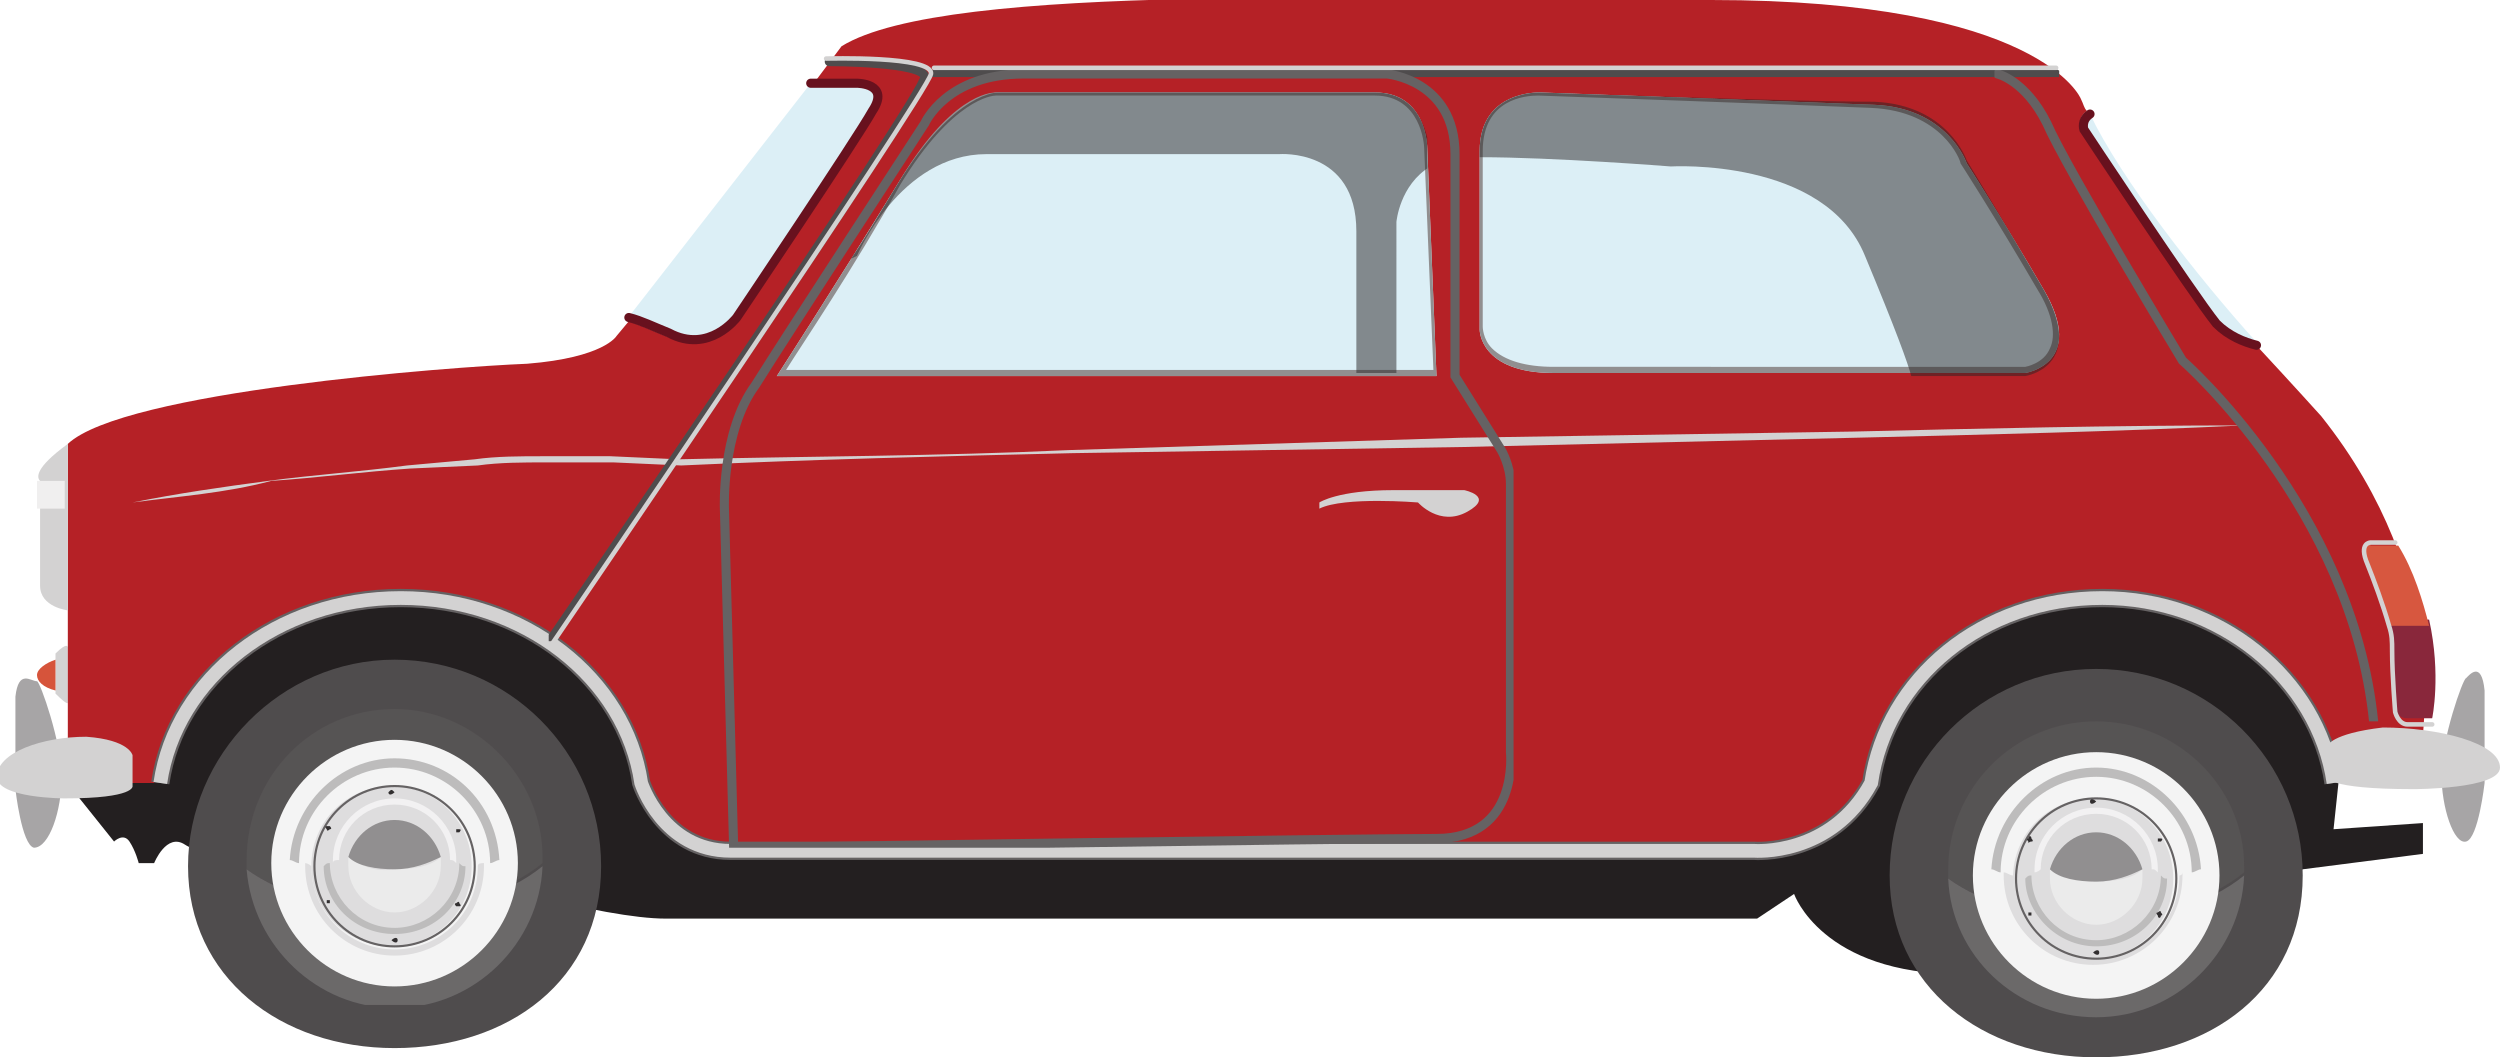 <?xml version="1.0" encoding="utf-8"?>
<!-- Generator: Adobe Illustrator 15.0.2, SVG Export Plug-In . SVG Version: 6.00 Build 0)  -->
<!DOCTYPE svg PUBLIC "-//W3C//DTD SVG 1.1//EN" "http://www.w3.org/Graphics/SVG/1.1/DTD/svg11.dtd">
<svg version="1.1" id="Layer_1" xmlns="http://www.w3.org/2000/svg" xmlns:xlink="http://www.w3.org/1999/xlink" x="0px" y="0px"
	 width="81.1px" height="34.3px" viewBox="0 0 81.1 34.3" enable-background="new 0 0 81.1 34.3" xml:space="preserve">
<path fill="#D3D2D2" d="M1.8,21.2v0.6v0.1v0.6c0.4,0.4,0.4,0.3,0.4,0.3v-0.9v-0.1V21C2.2,21,2.2,20.8,1.8,21.2"/>
<path fill="#D6543B" d="M1.8,21.9v-0.5c-0.3,0.1-0.6,0.3-0.6,0.5c0,0.2,0.2,0.4,0.6,0.5V21.9L1.8,21.9z"/>
<path fill="#A7A5A6" d="M0.5,22.6v3c0,0,0.2,1.8,0.6,1.9C1.6,27.5,2,26.3,2,25.2s-0.7-3.1-0.8-3.1C1,22.1,0.6,21.7,0.5,22.6"/>
<path fill="#231F20" d="M2.5,25.8l1.2,1.5c0,0,0.3-0.3,0.5,0C4.4,27.6,4.5,28,4.5,28H5c0,0,0.4-1,1-0.6C6.6,27.8,8.8,28,8.8,28
	l-3.4-5.4L2.5,25.8z"/>
<path fill="#231F20" d="M3.7,24.8c0,0,13.9,5,17.9,5H57l1.2-0.8c0,0,0.9,2.6,5.4,2.6s11.1-3.4,11.1-3.4l3.9-0.5v-1l-2.9,0.2l0.5-4.7
	l-4.2-5.4h-64L3.7,24.8z"/>
<path fill="#B52126" d="M75.3,13.5c0,0-0.9-1-2.2-2.4c-0.4-0.1-0.9-0.3-1.3-0.7c-0.9-0.9-4.3-6.3-4.3-6.3s-0.1-0.3,0.2-0.5
	c-0.1-0.1-0.1-0.2-0.2-0.4c0,0-1.3-3.2-12-3.2S30.7-0.6,27.3,1.5l-0.9,1.2h1.5c0,0,1.1,0,0.5,0.9s-4.4,6.7-4.4,6.7s-0.9,1.2-2.2,0.5
	c-0.4-0.2-0.9-0.4-1.3-0.5l-0.5,0.6c0,0-0.4,0.7-2.9,0.9c-2.5,0.1-13.1,0.9-14.9,2.6v9.9l2,1.1H5c0.5-3.4,3.8-6,7.8-6s7.3,2.6,7.8,6
	h0c0,0,0.7,2.2,2.9,2.2h33.2c0,0,2.5,0.2,3.8-2.2h0c0.5-3.4,3.6-6,7.5-6c3.8,0,7,2.6,7.5,6h0l1.3-0.6l1.8-0.8
	C78.5,24,79.6,18.9,75.3,13.5"/>
<path fill="none" stroke="#656263" stroke-width="0.593" stroke-miterlimit="10" d="M5.2,25.4c0.5-3.4,3.8-6,7.8-6
	c4,0,7.3,2.6,7.8,6h0c0,0,0.7,2.2,2.9,2.2h33.2c0,0,2.5,0.2,3.8-2.2h0c0.5-3.4,3.6-6,7.5-6c3.8,0,7,2.6,7.5,6h0"/>
<path fill="none" stroke="#D3D2D2" stroke-width="0.445" stroke-miterlimit="10" d="M5.2,25.4c0.5-3.4,3.8-6,7.8-6
	c4,0,7.3,2.6,7.8,6h0c0,0,0.7,2.2,2.9,2.2h33.2c0,0,2.5,0.2,3.8-2.2h0c0.5-3.4,3.6-6,7.5-6c3.8,0,7,2.6,7.5,6h0"/>
<path fill="#DCEFF6" d="M23.9,10.3c0,0,3.9-5.8,4.4-6.7s-0.5-0.9-0.5-0.9h-1.5l-6,7.7c0.4,0.1,0.8,0.3,1.3,0.5
	C23,11.5,23.9,10.3,23.9,10.3"/>
<path fill="none" stroke="#68111E" stroke-width="0.296" stroke-linecap="round" stroke-miterlimit="10" d="M20.4,10.3
	c0.4,0.1,0.8,0.3,1.3,0.5c1.3,0.7,2.2-0.5,2.2-0.5s3.9-5.8,4.4-6.7c0.6-0.9-0.5-0.9-0.5-0.9h-1.5"/>
<path fill="#DCEFF6" d="M67.6,4.1c0,0,3.5,5.3,4.3,6.3c0.4,0.4,0.9,0.6,1.3,0.7c-1.9-2.1-4.4-5.3-5.4-7.4
	C67.5,3.9,67.6,4.1,67.6,4.1"/>
<path fill="none" stroke="#68111E" stroke-width="0.296" stroke-linecap="round" stroke-miterlimit="10" d="M67.8,3.7
	c-0.3,0.2-0.2,0.5-0.2,0.5s3.5,5.3,4.3,6.3c0.4,0.4,0.9,0.6,1.3,0.7"/>
<path fill="#4F4C4D" d="M19.5,28.1c0,3.7-3,5.9-6.7,5.9c-3.7,0-6.7-2.3-6.7-5.9s3-6.7,6.7-6.7C16.5,21.4,19.5,24.4,19.5,28.1"/>
<g opacity="0.4">
	<g>
		<defs>
			<rect id="SVGID_1_" x="8" y="28" width="9.6" height="4.6"/>
		</defs>
		<clipPath id="SVGID_2_">
			<use xlink:href="#SVGID_1_"  overflow="visible"/>
		</clipPath>
		<path clip-path="url(#SVGID_2_)" fill="#959394" d="M8,28.2c0.2,2.5,2.3,4.5,4.8,4.5c2.6,0,4.7-2.1,4.8-4.6
			c-1.1,0.9-2.9,1.5-4.9,1.5C10.8,29.5,9.1,29,8,28.2"/>
	</g>
</g>
<g opacity="0.4">
	<g>
		<defs>
			<rect id="SVGID_3_" x="7.9" y="23" width="9.7" height="6.5"/>
		</defs>
		<clipPath id="SVGID_4_">
			<use xlink:href="#SVGID_3_"  overflow="visible"/>
		</clipPath>
		<path clip-path="url(#SVGID_4_)" fill="#615E5E" d="M12.8,23C10.1,23,8,25.2,8,27.9c0,0.1,0,0.2,0,0.3c1.1,0.8,2.8,1.3,4.7,1.3
			c2,0,3.8-0.6,4.9-1.5c0-0.1,0-0.1,0-0.2C17.6,25.2,15.4,23,12.8,23"/>
	</g>
</g>
<path fill="#F4F4F4" d="M8.8,28c0-2.2,1.8-4,4-4c2.2,0,4,1.8,4,4c0,2.2-1.8,4-4,4C10.6,32,8.8,30.2,8.8,28"/>
<path fill="#DEDDDE" d="M15.5,28.1c0,1.5-1.2,2.7-2.7,2.7c-1.5,0-2.7-1.2-2.7-2.7c0,0,0,0,0,0C10,28,9.9,28,9.9,28c0,0,0,0.1,0,0.1
	c0,1.6,1.3,2.9,2.9,2.9c1.6,0,2.9-1.3,2.9-2.9c0,0,0-0.1,0-0.1C15.6,28,15.5,28,15.5,28.1L15.5,28.1z"/>
<path fill="#BDBCBC" d="M12.8,24.6c-1.8,0-3.3,1.5-3.4,3.3c0.1,0,0.2,0.1,0.3,0.1c0-1.7,1.4-3.1,3.1-3.1c1.7,0,3.1,1.4,3.1,3.1
	c0.1,0,0.2-0.1,0.3-0.1C16.1,26,14.6,24.6,12.8,24.6"/>
<path fill="#DEDDDE" d="M10.1,28.1c0-1.5,1.2-2.6,2.6-2.6c1.5,0,2.6,1.2,2.6,2.6c0,1.5-1.2,2.6-2.6,2.6
	C11.3,30.7,10.1,29.6,10.1,28.1"/>
<circle fill="none" stroke="#656263" stroke-width="7.000000e-002" stroke-miterlimit="10" cx="12.8" cy="28.1" r="2.6"/>
<path fill="#F2F1F2" d="M11,27.9c0-1,0.8-1.8,1.8-1.8c1,0,1.8,0.8,1.8,1.8c0,0,0,0,0,0c0.1,0,0.1,0,0.2,0.1c0,0,0-0.1,0-0.1
	c0-1.1-0.9-2-2-2c-1.1,0-2,0.9-2,2c0,0,0,0,0,0.1C10.8,27.9,10.9,27.9,11,27.9C11,27.9,11,27.9,11,27.9"/>
<path fill="#BDBCBC" d="M12.8,30.3c1.3,0,2.3-1,2.3-2.2c-0.1,0-0.1,0-0.2-0.1c0,1.2-1,2.1-2.1,2.1c-1.2,0-2.1-1-2.1-2.1
	c-0.1,0-0.1,0-0.2,0.1C10.5,29.3,11.5,30.3,12.8,30.3"/>
<path fill="#EBEBEB" d="M11.3,27.8c0,0.1,0,0.2,0,0.3c0,0.8,0.7,1.5,1.5,1.5c0.8,0,1.5-0.7,1.5-1.5c0-0.1,0-0.2,0-0.3
	c-0.3,0.3-0.9,0.4-1.5,0.4C12.2,28.3,11.7,28.1,11.3,27.8"/>
<path fill="#918F90" d="M12.8,26.6c-0.7,0-1.3,0.5-1.5,1.2c0.3,0.3,0.9,0.4,1.5,0.4c0.6,0,1.1-0.2,1.5-0.4
	C14.1,27.1,13.5,26.6,12.8,26.6"/>
<path fill="#322F30" d="M12.8,25.7C12.8,25.7,12.8,25.8,12.8,25.7c-0.1,0.1-0.2,0.1-0.2,0C12.7,25.6,12.7,25.6,12.8,25.7
	C12.8,25.6,12.8,25.6,12.8,25.7"/>
<path fill="#322F30" d="M10.7,26.8c0,0,0.1,0.1,0,0.1c0,0-0.1,0.1-0.1,0c0,0-0.1-0.1,0-0.1C10.6,26.8,10.7,26.8,10.7,26.8"/>
<path fill="#322F30" d="M10.6,29.2c0,0,0.1,0,0.1,0c0,0,0,0.1,0,0.1c0,0-0.1,0-0.1,0S10.6,29.3,10.6,29.2"/>
<path fill="#322F30" d="M12.7,30.5C12.7,30.5,12.7,30.4,12.7,30.5c0.1-0.1,0.2-0.1,0.2,0S12.8,30.6,12.7,30.5
	C12.7,30.6,12.7,30.6,12.7,30.5"/>
<path fill="#322F30" d="M14.8,29.4c0,0-0.1-0.1,0-0.1c0,0,0.1-0.1,0.1,0c0,0,0.1,0.1,0,0.1C14.9,29.4,14.8,29.4,14.8,29.4"/>
<path fill="#322F30" d="M14.9,27c0,0-0.1,0-0.1,0c0,0,0-0.1,0-0.1c0,0,0.1,0,0.1,0C15,26.9,14.9,27,14.9,27"/>
<path fill="#4F4C4D" d="M74.7,28.4c0,3.7-3,5.9-6.7,5.9c-3.7,0-6.7-2.3-6.7-5.9c0-3.7,3-6.7,6.7-6.7C71.7,21.7,74.7,24.7,74.7,28.4"
	/>
<g opacity="0.4">
	<g>
		<defs>
			<rect id="SVGID_5_" x="63.2" y="28.4" width="9.6" height="4.6"/>
		</defs>
		<clipPath id="SVGID_6_">
			<use xlink:href="#SVGID_5_"  overflow="visible"/>
		</clipPath>
		<path clip-path="url(#SVGID_6_)" fill="#959394" d="M63.2,28.5C63.3,31,65.4,33,68,33c2.6,0,4.7-2.1,4.8-4.6
			c-1.1,0.9-2.9,1.5-4.9,1.5C66,29.8,64.3,29.3,63.2,28.5"/>
	</g>
</g>
<g opacity="0.4">
	<g>
		<defs>
			<rect id="SVGID_7_" x="63.1" y="23.4" width="9.7" height="6.5"/>
		</defs>
		<clipPath id="SVGID_8_">
			<use xlink:href="#SVGID_7_"  overflow="visible"/>
		</clipPath>
		<path clip-path="url(#SVGID_8_)" fill="#615E5E" d="M68,23.4c-2.7,0-4.8,2.2-4.8,4.8c0,0.1,0,0.2,0,0.3c1.1,0.8,2.8,1.3,4.7,1.3
			c2,0,3.8-0.6,4.9-1.5c0-0.1,0-0.1,0-0.2C72.8,25.5,70.6,23.4,68,23.4"/>
	</g>
</g>
<path fill="#F4F4F4" d="M64,28.4c0-2.2,1.8-4,4-4s4,1.8,4,4c0,2.2-1.8,4-4,4S64,30.6,64,28.4"/>
<path fill="#DEDDDE" d="M70.7,28.4c0,1.5-1.2,2.7-2.7,2.7c-1.5,0-2.7-1.2-2.7-2.7c0,0,0,0,0,0c-0.1,0-0.2-0.1-0.3-0.1
	c0,0,0,0.1,0,0.1c0,1.6,1.3,2.9,2.9,2.9c1.6,0,2.9-1.3,2.9-2.9c0,0,0-0.1,0-0.1C70.8,28.4,70.7,28.4,70.7,28.4
	C70.7,28.4,70.7,28.4,70.7,28.4"/>
<path fill="#BDBCBC" d="M68,24.9c-1.8,0-3.3,1.5-3.4,3.3c0.1,0,0.2,0.1,0.3,0.1c0-1.7,1.4-3.1,3.1-3.1c1.7,0,3.1,1.4,3.1,3.1
	c0.1,0,0.2-0.1,0.3-0.1C71.3,26.4,69.8,24.9,68,24.9"/>
<path fill="#DEDDDE" d="M65.3,28.5c0-1.5,1.2-2.6,2.6-2.6c1.5,0,2.6,1.2,2.6,2.6c0,1.5-1.2,2.6-2.6,2.6
	C66.5,31.1,65.3,29.9,65.3,28.5"/>
<circle fill="none" stroke="#656263" stroke-width="7.000000e-002" stroke-miterlimit="10" cx="68" cy="28.5" r="2.6"/>
<path fill="#F2F1F2" d="M66.2,28.2c0-1,0.8-1.8,1.8-1.8c1,0,1.8,0.8,1.8,1.8c0,0,0,0,0,0c0.1,0,0.1,0,0.2,0.1c0,0,0-0.1,0-0.1
	c0-1.1-0.9-2-2-2c-1.1,0-2,0.9-2,2c0,0,0,0,0,0.1C66,28.3,66.1,28.3,66.2,28.2C66.2,28.2,66.2,28.2,66.2,28.2"/>
<path fill="#BDBCBC" d="M68,30.7c1.3,0,2.3-1,2.3-2.2c-0.1,0-0.1,0-0.2-0.1c0,1.2-1,2.1-2.1,2.1c-1.2,0-2.1-1-2.1-2.1
	c-0.1,0-0.1,0-0.2,0.1C65.7,29.6,66.7,30.7,68,30.7"/>
<path fill="#EBEBEB" d="M66.5,28.2c0,0.1,0,0.2,0,0.3c0,0.8,0.7,1.5,1.5,1.5s1.5-0.7,1.5-1.5c0-0.1,0-0.2,0-0.3
	c-0.3,0.3-0.9,0.4-1.5,0.4C67.4,28.6,66.9,28.4,66.5,28.2"/>
<path fill="#918F90" d="M68,27c-0.7,0-1.3,0.5-1.5,1.2c0.3,0.3,0.9,0.4,1.5,0.4c0.6,0,1.1-0.2,1.5-0.4C69.3,27.5,68.7,27,68,27"/>
<path fill="#322F30" d="M68,26C68,26.1,68,26.1,68,26c-0.1,0.1-0.2,0.1-0.2,0S67.9,25.9,68,26C68,25.9,68,26,68,26"/>
<path fill="#322F30" d="M65.9,27.2c0,0,0.1,0.1,0,0.1s-0.1,0.1-0.1,0c0,0-0.1-0.1,0-0.1C65.8,27.1,65.9,27.1,65.9,27.2"/>
<path fill="#322F30" d="M65.8,29.6c0,0,0.1,0,0.1,0c0,0,0,0.1,0,0.1c0,0-0.1,0-0.1,0C65.8,29.7,65.8,29.6,65.8,29.6"/>
<path fill="#322F30" d="M67.9,30.9C67.9,30.8,67.9,30.8,67.9,30.9c0.1-0.1,0.2-0.1,0.2,0S68,31,67.9,30.9
	C67.9,31,67.9,30.9,67.9,30.9"/>
<path fill="#322F30" d="M70,29.7c0,0-0.1-0.1,0-0.1c0,0,0.1-0.1,0.1,0c0,0,0.1,0.1,0,0.1C70.1,29.8,70,29.8,70,29.7"/>
<path fill="#322F30" d="M70.1,27.3c0,0-0.1,0-0.1,0c0,0,0-0.1,0-0.1s0.1,0,0.1,0C70.2,27.2,70.1,27.3,70.1,27.3"/>
<g>
	<g>
		<defs>
			<rect id="SVGID_9_" x="4.3" y="13.8" width="68.5" height="2.5"/>
		</defs>
		<clipPath id="SVGID_10_">
			<use xlink:href="#SVGID_9_"  overflow="visible"/>
		</clipPath>
		<path clip-path="url(#SVGID_10_)" fill="#D3D2D2" d="M4.3,16.3c1.5-0.3,2.9-0.5,4.4-0.7c1.5-0.2,3-0.3,4.5-0.5l2.2-0.2
			c0.7-0.1,1.5-0.1,2.2-0.1c0.7,0,1.5,0,2.2,0l2.2,0.1h0c4.2-0.1,8.4-0.1,12.7-0.3l12.7-0.4L60.1,14c4.2-0.1,8.4-0.2,12.7-0.2v0
			c-4.2,0.2-8.4,0.3-12.6,0.4l-12.7,0.3l-12.7,0.2c-4.2,0.1-8.4,0.2-12.7,0.4h0l0,0l-2.2-0.1c-0.7,0-1.5,0-2.2,0
			c-0.7,0-1.5,0-2.2,0.1l-2.2,0.1c-1.5,0.1-3,0.3-4.5,0.4C7.3,16,5.8,16.1,4.3,16.3L4.3,16.3z"/>
	</g>
</g>
<path fill="#D3D2D2" d="M2.2,14.4v5.4c0,0-0.9-0.1-0.9-0.8v-3.4C1.2,15.5,1.1,15.2,2.2,14.4"/>
<rect x="1.2" y="15.6" fill="#F0EFEF" width="0.9" height="0.9"/>
<path fill="#D3D2D2" d="M4.3,24.5v1c0,0,0.1,0.4-2.2,0.4c0,0-2.2,0-2.2-0.7c0-0.8,1.5-1.3,2.9-1.3C4.2,24,4.3,24.5,4.3,24.5"/>
<path fill="#A7A5A6" d="M80.6,22.4v3c0,0-0.2,1.8-0.6,1.9c-0.4,0.1-0.8-1.1-0.8-2.2c0-1.1,0.7-3.1,0.8-3.1
	C80.1,21.9,80.5,21.4,80.6,22.4"/>
<path fill="#D3D2D2" d="M75.5,24.2v1c0,0-0.1,0.4,2.8,0.4c0,0,2.8,0,2.8-0.7c0-0.8-2-1.3-3.8-1.3C75.6,23.8,75.5,24.2,75.5,24.2"/>
<path fill="#DCEFF6" d="M25.2,12.2h21.4l-0.3-7.4c0,0,0-1.8-1.7-1.8H32.4c0,0-1.4-0.1-3.3,3C27.2,9.1,25.2,12.2,25.2,12.2"/>
<path fill="#DCEFF6" d="M48,4.9v5.8c0,0,0,1.4,2.4,1.4h15.3c0,0,2-0.3,0.6-2.7c-1.4-2.4-2.5-4.1-2.5-4.1s-0.6-1.8-3-1.9
	C58.3,3.3,50,3,50,3S48,2.9,48,4.9"/>
<path fill="#918F90" d="M32.3,3.1L32.3,3.1l12.3,0c1.5,0,1.6,1.6,1.6,1.7l0.3,7.2h-21c0.5-0.8,2.2-3.3,3.7-6
	C30.9,3.2,32.2,3.1,32.3,3.1 M32.3,3c-0.2,0-1.5,0.1-3.2,3c-1.9,3.1-3.9,6.2-3.9,6.2h21.4l-0.3-7.4c0,0,0-1.8-1.7-1.8L32.3,3
	C32.4,3,32.3,3,32.3,3"/>
<path fill="#918F90" d="M49.9,3.1L49.9,3.1c0.1,0,8.4,0.3,10.8,0.4c2.3,0.1,2.9,1.7,2.9,1.8c0,0,1.1,1.7,2.5,4.1
	c0.5,0.8,0.6,1.5,0.4,1.9c-0.2,0.5-0.8,0.6-0.8,0.6H50.4c-0.9,0-1.6-0.2-2-0.6c-0.3-0.3-0.3-0.7-0.3-0.7V4.9
	C48.1,3.2,49.5,3.1,49.9,3.1 M49.9,3C49.6,3,48,3.1,48,4.9v5.8c0,0,0,1.4,2.4,1.4h15.3c0,0,2-0.3,0.6-2.7c-1.4-2.4-2.5-4.1-2.5-4.1
	s-0.6-1.8-3-1.9C58.3,3.3,50,3,49.9,3C50,3,49.9,3,49.9,3"/>
<g>
	<g>
		<defs>
			<rect id="SVGID_11_" x="30.1" y="2.2" width="36.7" height="0.3"/>
		</defs>
		<clipPath id="SVGID_12_">
			<use xlink:href="#SVGID_11_"  overflow="visible"/>
		</clipPath>
		
			<line clip-path="url(#SVGID_12_)" fill="none" stroke="#4F4C4D" stroke-width="0.291" stroke-linecap="round" stroke-miterlimit="10" x1="30.3" y1="2.4" x2="66.7" y2="2.4"/>
	</g>
</g>
<g>
	<g>
		<defs>
			<rect id="SVGID_13_" x="17.8" y="1.8" width="12.4" height="19"/>
		</defs>
		<clipPath id="SVGID_14_">
			<use xlink:href="#SVGID_13_"  overflow="visible"/>
		</clipPath>
		
			<path clip-path="url(#SVGID_14_)" fill="none" stroke="#4F4C4D" stroke-width="0.291" stroke-linecap="round" stroke-miterlimit="10" d="
			M26.9,2c0,0,3.1,0,3.1,0.5c0,0.6-12.1,18.2-12.1,18.2"/>
	</g>
</g>
<path fill="none" stroke="#D3D2D2" stroke-width="0.148" stroke-linecap="round" stroke-miterlimit="10" d="M26.8,1.9
	c0,0,3.5-0.1,3.4,0.5S17.9,20.9,17.9,20.9"/>
<g>
	<g>
		<defs>
			<rect id="SVGID_15_" x="23.3" y="2.2" width="25.8" height="25.3"/>
		</defs>
		<clipPath id="SVGID_16_">
			<use xlink:href="#SVGID_15_"  overflow="visible"/>
		</clipPath>
		
			<path clip-path="url(#SVGID_16_)" fill="none" stroke="#656263" stroke-width="0.295" stroke-linecap="round" stroke-miterlimit="10" d="
			M43.2,2.4H45c0,0,2.2,0.2,2.2,2.6v7.2l1.5,2.4c0,0,0.3,0.5,0.3,1.1v8.7c0,0,0.3,2.8-2.4,2.8c-2.7,0-22.8,0.3-22.8,0.3l-0.3-11
			c0,0-0.1-2.5,1-4C25.5,10.9,30,4,30,4s0.7-1.6,3.2-1.6H43.2z"/>
	</g>
</g>
<g opacity="0.5">
	<g>
		<defs>
			<rect id="SVGID_17_" x="27.6" y="3" width="18.7" height="9.2"/>
		</defs>
		<clipPath id="SVGID_18_">
			<use xlink:href="#SVGID_17_"  overflow="visible"/>
		</clipPath>
		<path clip-path="url(#SVGID_18_)" fill="#282324" d="M44.6,3H32.4c0,0-1.4-0.1-3.3,3c-0.5,0.8-1,1.7-1.5,2.4l0.2-0.1
			c0,0,1.4-3.3,4.2-3.3h9.5c0,0,2.5-0.2,2.5,2.5v4.6h1.3V7.2c0,0,0.1-1.2,1.1-1.8l0-0.6C46.3,4.8,46.3,3,44.6,3"/>
	</g>
</g>
<g opacity="0.5">
	<g>
		<defs>
			<rect id="SVGID_19_" x="48" y="3" width="18.8" height="9.2"/>
		</defs>
		<clipPath id="SVGID_20_">
			<use xlink:href="#SVGID_19_"  overflow="visible"/>
		</clipPath>
		<path clip-path="url(#SVGID_20_)" fill="#282324" d="M66.3,9.4c-1.4-2.4-2.5-4.2-2.5-4.2s-0.6-1.8-3-1.9C58.3,3.3,50,3,50,3
			s-2-0.1-2,1.9v0.2c2.4,0,6.2,0.3,6.2,0.3s5-0.3,6.3,2.9c1,2.4,1.4,3.5,1.5,3.9h3.7C65.7,12.2,67.7,11.9,66.3,9.4"/>
	</g>
</g>
<path fill="#89273B" d="M77.6,20.9c0,0.8,0.1,2,0.1,2s0,0.4,0.4,0.4h0.8c0,0,0.3-1.4-0.1-3.2h-1.3C77.5,20.5,77.6,20.7,77.6,20.9"/>
<path fill="#D7573F" d="M76.9,17.6c0,0-0.4,0-0.1,0.7c0.2,0.5,0.5,1.3,0.7,2h1.3c-0.2-0.8-0.5-1.8-1-2.6H76.9z"/>
<path fill="none" stroke="#D3D2D2" stroke-width="0.148" stroke-linecap="round" stroke-miterlimit="10" d="M77.7,17.6h-0.8
	c0,0-0.4,0-0.1,0.7c0.2,0.5,0.5,1.3,0.7,2c0.1,0.3,0.1,0.5,0.1,0.8c0,0.8,0.1,2,0.1,2s0.1,0.4,0.4,0.4h0.8"/>
<path fill="#D3D2D2" d="M42.8,16.3c0,0,0.6-0.4,2.4-0.4h2.3c0,0,1,0.2,0.1,0.7c-0.9,0.5-1.6-0.3-1.6-0.3s-2.4-0.2-3.2,0.2V16.3z"/>
<g>
	<g>
		<defs>
			<rect id="SVGID_21_" x="64.7" y="2.2" width="12.5" height="21.2"/>
		</defs>
		<clipPath id="SVGID_22_">
			<use xlink:href="#SVGID_21_"  overflow="visible"/>
		</clipPath>
		
			<path clip-path="url(#SVGID_22_)" fill="none" stroke="#656263" stroke-width="0.295" stroke-linecap="round" stroke-miterlimit="10" d="
			M64.8,2.4c0,0,0.9,0.2,1.6,1.6c0.6,1.4,4.4,7.7,4.4,7.7s5.5,4.8,6.2,11.7"/>
	</g>
</g>
<line fill="none" stroke="#D3D2D2" stroke-width="0.148" stroke-linecap="round" stroke-miterlimit="10" x1="30.3" y1="2.2" x2="66.7" y2="2.2"/>
</svg>
